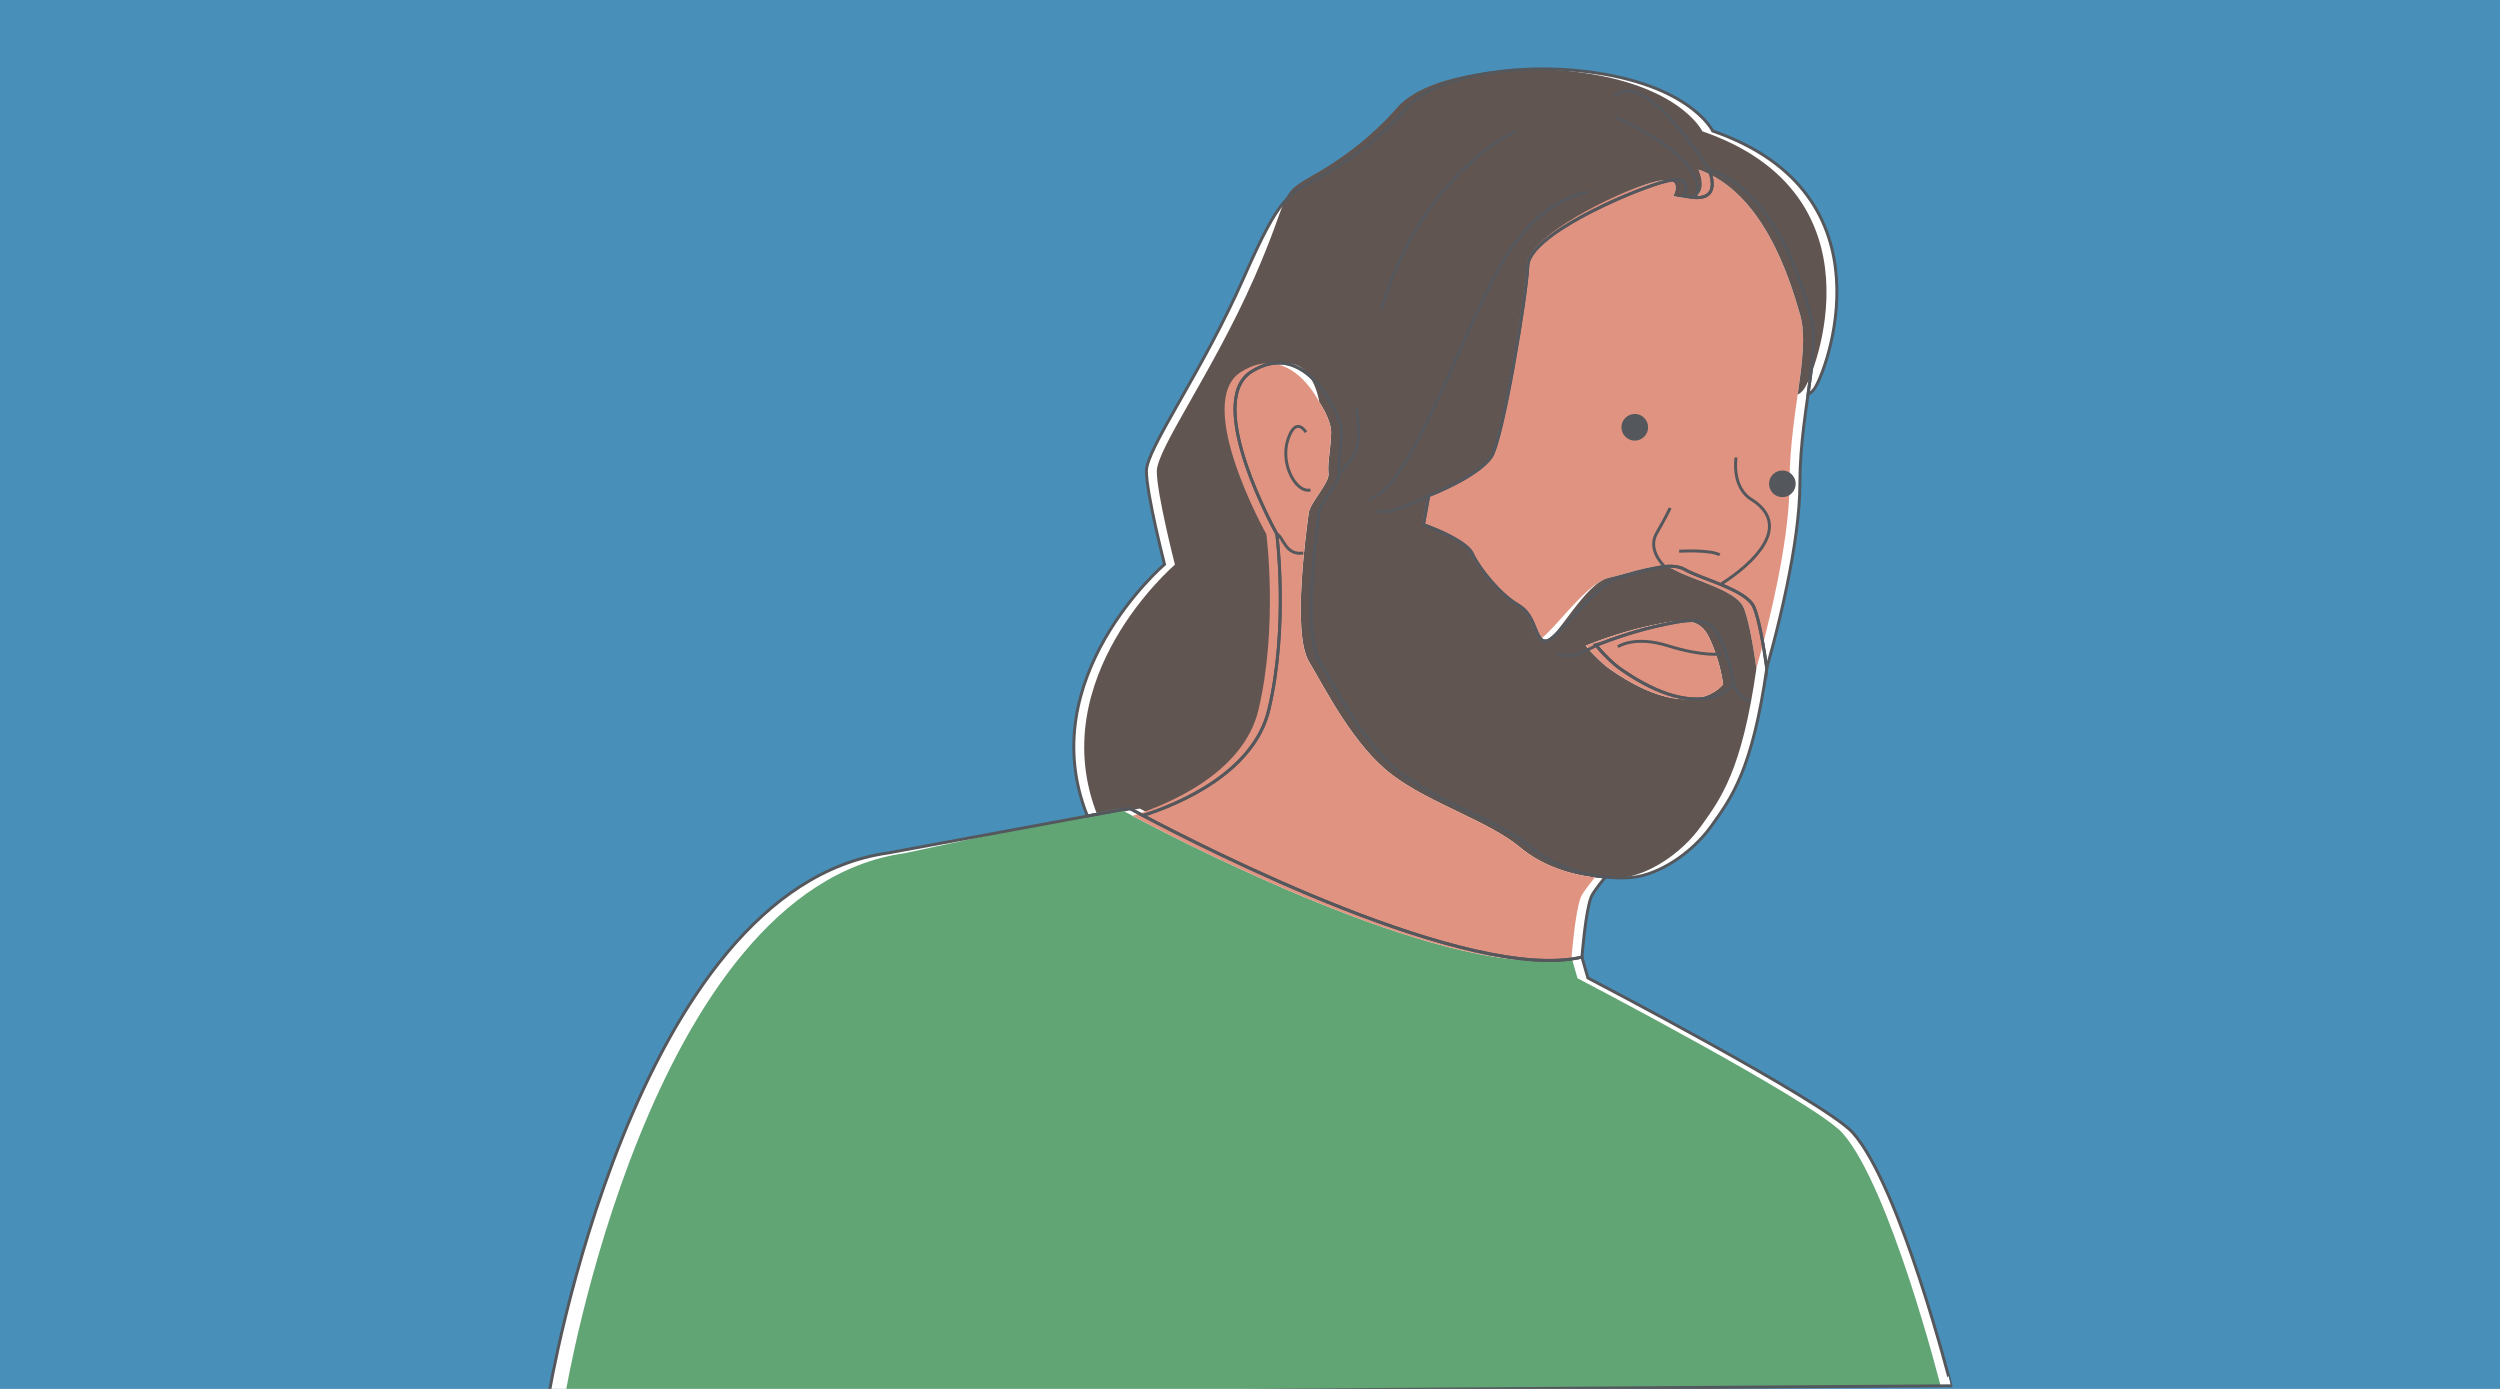 <?xml version="1.0" encoding="utf-8"?>
<!-- Generator: Adobe Illustrator 24.0.3, SVG Export Plug-In . SVG Version: 6.00 Build 0)  -->
<svg version="1.1" xmlns="http://www.w3.org/2000/svg" xmlns:xlink="http://www.w3.org/1999/xlink" x="0px" y="0px"
	 viewBox="0 0 841.89 467.72" style="enable-background:new 0 0 841.89 467.72;" xml:space="preserve">
<style type="text/css">
	.st0{fill:#4890BA;}
	.st1{fill:#54565A;}
	.st2{fill:none;stroke:#54575C;stroke-miterlimit:10;}
	.st3{fill:#FFFFFF;}
	.st4{fill:#E19381;}
	.st5{fill:#615552;}
	.st6{fill:#61A575;}
	.st7{fill:#54575C;}
</style>
<g id="Layer_1">
</g>
<g id="Layer_2">
</g>
<g id="Layer_3">
	<rect x="-0.58" y="-1.87" class="st0" width="843.04" height="471.46"/>
	<g>
		<path class="st2" d="M534.73,329.33c0,0-14.41,29.35-127.57-22.32c0,0-28.45-12.73-40.96-32.2"/>
		<path class="st2" d="M344.8,468.28c0,0,16.93-68.61-16.04-108.7"/>
		<line class="st2" x1="594.27" y1="467.39" x2="590.71" y2="440.66"/>
		<path class="st2" d="M407.91,178.35c0,0-0.91,27.63,6.38,32.18c2.94,1.83-0.61-12.75-4.55-25.5c-3.95-12.75,5.46-27.32,5.46-27.32
			"/>
		<path class="st2" d="M406.7,215.99c0,0,6.38,8.8,5.16,19.13c-1.21,10.32-7.29,20.95-7.29,20.95"/>
		<path class="st2" d="M396.68,205.67c0,0-12.75,16.39-7.29,28.23c5.46,11.84,6.68,28.54,6.68,28.54"/>
		<g>
			<g>
				<path class="st3" d="M532.73,322.32c0,0,1.2-15.56,3.14-20.32c0.77-1.89,4.75-6.63,4.75-6.63c-8.1-0.87-17.67-3.81-25.24-10.12
					c-10.68-8.9-30.25-14.68-43.15-24.47c-12.9-9.79-22.24-28.47-28.03-38.26c-5.78-9.79-0.44-46.27,0-49.83
					c0.44-3.56,7.12-10.23,6.67-13.35s0.89-9.34,0.89-13.79c0-4.45-4-10.23-4-10.23s-9.79-20.46-26.25-10.23
					c-16.46,10.23,8.45,54.72,8.45,54.72s4,31.14-2.67,59.17c-5.08,21.35-30.56,31.86-42.41,35.65
					C405.96,285.79,494.86,331.12,532.73,322.32z"/>
				<path class="st3" d="M576.78,44.12c0,0-8.07-16.97-46.71-20.46c-21.67-1.96-47.16,2.22-56.05,12.46
					c-8.9,10.23-19.35,17.76-28.92,23.13c-11.52,6.46-13.76,5.9-26.25,34.26c-13.97,31.72-32.79,57.55-32.79,65.11
					c0,7.56,6.1,31.43,6.1,31.43s-44.7,38.25-25.95,84.76l14.13-2.62c0,0,1.63,0.9,4.55,2.44c11.85-3.79,37.33-14.3,42.41-35.65
					c6.67-28.03,2.67-59.17,2.67-59.17s-24.91-44.49-8.45-54.72c16.46-10.23,26.25,10.23,26.25,10.23s4,5.78,4,10.23
					c0,4.45-1.33,10.68-0.89,13.79s-6.23,9.79-6.67,13.35c-0.44,3.56-5.78,40.04,0,49.83c5.78,9.79,15.13,28.47,28.03,38.26
					c12.9,9.79,32.48,15.57,43.15,24.47c7.57,6.31,17.14,9.25,25.24,10.12c3.33,0.36,6.42,0.37,9.02,0.11
					c8.9-0.89,20.02-8.01,26.69-17.35c6.65-9.32,13.75-18.64,18.64-53.1c-0.8-5.76-2.49-16.59-4.41-20.75
					c-2.67-5.78-17.8-9.34-23.13-12.46c-5.34-3.11-14.24,0.89-22.24,2.67c-8.01,1.78-20.46,20.91-24.47,21.35
					c-4,0.44-3.11-8.45-9.34-12.01c-6.23-3.56-13.35-12.46-15.57-17.35c-0.6-1.32-2.07-2.63-3.89-3.85
					c-4.96-3.32-12.57-5.94-12.57-5.94l1.78-9.79c0,0,16.17-6.33,21.01-13.01c3.91-5.41,11.92-54.17,12.36-64.4
					c0.44-10.23,32.92-24.47,44.93-28.03c12.01-3.56,7.56,4.45,7.56,4.45c14.24,3.56,8.45-8.9,8.45-8.9
					c21.8,7.56,30.7,36.48,34.26,48.94c1.94,6.8,0.7,15.99-0.82,26.83c0.68-0.3,1.41-0.89,2.16-1.92
					C614.59,125.98,638.61,65.48,576.78,44.12z M554.3,211.76c3.44-0.9,6.73-1.57,8.71-1.96c7.73-1.53,13.01-1.47,15.99,4.71
					c3.98,8.26,4.75,15.84,4.75,15.84s-10.37,14.09-37.77-4.89c-2.75-1.91-5.58-4.7-8.51-8.12
					C537.48,217.34,545.25,214.13,554.3,211.76z"/>
				<path class="st3" d="M609.7,105.96c-3.56-12.46-12.46-41.37-34.26-48.94c0,0,5.78,12.46-8.45,8.9c0,0,4.45-8.01-7.56-4.45
					c-12.01,3.56-44.49,17.8-44.93,28.03c-0.44,10.23-8.64,58.86-12.36,64.4c-4.57,6.81-21.01,13.01-21.01,13.01l-1.78,9.79
					c0,0,7.61,2.62,12.57,5.94c1.83,1.22,3.3,2.54,3.89,3.85c2.22,4.89,9.34,13.79,15.57,17.35c6.23,3.56,5.34,12.46,9.34,12.01
					c4-0.44,16.46-19.57,24.47-21.35c8.01-1.78,16.91-5.78,22.24-2.67c5.34,3.11,20.46,6.67,23.13,12.46
					c1.92,4.16,3.61,14.99,4.41,20.75c0.01-0.1,0.03-0.19,0.04-0.29c0,0,3.66-12.45,6.78-27.6c2.32-11.26,4.34-24,4.34-34.24
					c0-6.77,0.56-13.25,1.3-19.36c0.45-3.74,0.96-7.33,1.44-10.76C610.4,121.95,611.64,112.76,609.7,105.96z"/>
				<path class="st3" d="M623.96,381.46c-9.28-10.44-89.23-52.13-89.23-52.13l-1.36-4.76l-0.65-2.26
					c-37.86,8.81-126.76-36.52-147.84-47.68c-2.92-1.55-4.55-2.44-4.55-2.44l-14.13,2.62l-67.07,12.42
					c-86.22,12.03-114.29,182.46-114.29,182.46l472.19-3.01C657.04,466.68,640,399.51,623.96,381.46z"/>
				<path class="st3" d="M583.76,230.35c0,0-0.77-7.58-4.75-15.84c-2.97-6.17-8.25-6.23-15.99-4.71c-1.98,0.39-5.27,1.06-8.71,1.96
					c-9.05,2.37-16.83,5.58-16.83,5.58c2.94,3.42,5.76,6.22,8.51,8.12C573.38,244.44,583.76,230.35,583.76,230.35z"/>
			</g>
			<g>
				<path class="st4" d="M606.2,106.06c-3.56-12.46-12.46-41.37-34.26-48.94c0,0,5.78,12.46-8.45,8.9c0,0,4.45-8.01-7.56-4.45
					c-12.01,3.56-44.49,17.8-44.93,28.03c-0.44,10.23-8.64,58.86-12.36,64.4c-4.57,6.81-21.01,13.01-21.01,13.01l-1.78,9.79
					c0,0,7.61,2.62,12.57,5.94c1.83,1.22,3.3,2.54,3.89,3.85c2.22,4.89,9.34,13.79,15.57,17.35c6.23,3.56,5.34,12.46,9.34,12.01
					c4-0.44,16.46-19.57,24.47-21.35c8.01-1.78,16.91-5.78,22.24-2.67c5.34,3.11,20.46,6.67,23.13,12.46
					c1.92,4.16,3.61,14.99,4.41,20.75c0.01-0.1,0.03-0.19,0.04-0.29c0,0,3.66-12.45,6.78-27.6c2.32-11.26,4.34-24,4.34-34.24
					c0-6.77,0.56-13.25,1.3-19.36c0.45-3.74,0.96-7.33,1.44-10.76C606.9,122.05,608.14,112.86,606.2,106.06z"/>
				<path class="st5" d="M573.28,44.22c0,0-8.07-16.97-46.71-20.46c-21.67-1.96-47.16,2.22-56.05,12.46
					c-8.9,10.23-19.35,17.76-28.92,23.13c-11.52,6.46-6.76,5.9-19.25,34.26c-13.97,31.72-32.79,57.55-32.79,65.11
					c0,7.56,6.1,31.43,6.1,31.43s-44.7,38.25-25.95,84.76l14.13-2.62c0,0,1.63,0.9,4.55,2.44c11.85-3.79,37.33-14.3,42.41-35.65
					c6.67-28.03,2.67-59.17,2.67-59.17s-24.91-44.49-8.45-54.72c16.46-10.23,19.25,10.23,19.25,10.23s4,5.78,4,10.23
					c0,4.45-1.33,10.68-0.89,13.79s-6.23,9.79-6.67,13.35c-0.44,3.56-5.78,40.04,0,49.83c5.78,9.79,15.13,28.47,28.03,38.26
					c12.9,9.79,32.48,15.57,43.15,24.47c7.57,6.31,17.14,9.25,25.24,10.12c3.33,0.36,6.42,0.37,9.02,0.11
					c8.9-0.89,20.02-8.01,26.69-17.35c6.65-9.32,13.75-18.64,18.64-53.1c-0.8-5.76-2.49-16.59-4.41-20.75
					c-2.67-5.78-17.8-9.34-23.13-12.46c-5.34-3.11-14.24,0.89-22.24,2.67c-8.01,1.78-17.46,20.91-21.47,21.35
					c-4,0.44-3.11-8.45-9.34-12.01c-6.23-3.56-13.35-12.46-15.57-17.35c-0.6-1.32-2.07-2.63-3.89-3.85
					c-4.96-3.32-12.57-5.94-12.57-5.94l1.78-9.79c0,0,16.17-6.33,21.01-13.01c3.91-5.41,11.92-54.17,12.36-64.4
					c0.44-10.23,29.92-24.47,41.93-28.03c12.01-3.56,7.56,4.45,7.56,4.45c14.24,3.56,8.45-8.9,8.45-8.9
					c21.8,7.56,30.7,36.48,34.26,48.94c1.94,6.8,0.7,15.99-0.82,26.83c0.68-0.3,1.41-0.89,2.16-1.92
					C611.09,126.08,635.12,65.58,573.28,44.22z M550.81,211.86c3.44-0.9,6.73-1.57,8.71-1.96c7.73-1.53,13.01-1.47,15.99,4.71
					c3.98,8.26,4.75,15.84,4.75,15.84s-10.37,14.09-37.77-4.89c-2.75-1.91-5.58-4.7-8.51-8.12
					C533.98,217.44,541.75,214.23,550.81,211.86z"/>
				<path class="st6" d="M620.46,381.56c-9.28-10.44-89.23-52.13-89.23-52.13l-1.36-4.76l-0.65-2.26
					c-37.86,8.81-126.76-36.52-147.84-47.68c-2.92-1.55-4.55-2.44-4.55-2.44l-14.13,2.62l-58.07,12.42
					c-86.22,12.03-114.29,182.46-114.29,182.46l463.19-3.01C653.54,466.78,636.5,399.61,620.46,381.56z"/>
				<path class="st4" d="M580.26,230.45c0,0-0.77-7.58-4.75-15.84c-2.97-6.17-8.25-6.23-15.99-4.71c-1.98,0.39-5.27,1.06-8.71,1.96
					c-9.05,2.37-16.83,5.58-16.83,5.58c2.94,3.42,5.76,6.22,8.51,8.12C569.89,244.54,580.26,230.45,580.26,230.45z"/>
				<path class="st4" d="M529.23,322.42c0,0,1.2-15.56,3.14-20.32c0.77-1.89,4.75-6.63,4.75-6.63c-8.1-0.87-17.67-3.81-25.24-10.12
					c-10.68-8.9-30.25-14.68-43.15-24.47c-12.9-9.79-22.24-28.47-28.03-38.26c-5.78-9.79-0.44-46.27,0-49.83
					c0.44-3.56,7.12-10.23,6.67-13.35s0.89-9.34,0.89-13.79c0-4.45-4-10.23-4-10.23s-9.79-20.46-26.25-10.23
					c-16.46,10.23,8.45,54.72,8.45,54.72s4,31.14-2.67,59.17c-5.08,21.35-30.56,31.86-42.41,35.65
					C402.46,285.89,491.36,331.22,529.23,322.42z"/>
			</g>
			<g>
				<path class="st2" d="M532.73,322.32c0,0,1.2-15.56,3.14-20.32c0.77-1.89,4.75-6.63,4.75-6.63c-8.1-0.87-17.67-3.81-25.24-10.12
					c-10.68-8.9-30.25-14.68-43.15-24.47c-12.9-9.79-22.24-28.47-28.03-38.26c-5.78-9.79-0.44-46.27,0-49.83
					c0.44-3.56,7.12-10.23,6.67-13.35s0.89-9.34,0.89-13.79c0-4.45-4-10.23-4-10.23s-9.79-20.46-26.25-10.23
					c-16.46,10.23,8.45,54.72,8.45,54.72s4,31.14-2.67,59.17c-5.08,21.35-30.56,31.86-42.41,35.65
					C405.96,285.79,494.86,331.12,532.73,322.32z"/>
				<path class="st2" d="M576.78,44.12c0,0-8.07-16.97-46.71-20.46c-21.67-1.96-47.16,2.22-56.05,12.46
					c-8.9,10.23-19.35,17.76-28.92,23.13c-11.52,6.46-13.76,5.9-26.25,34.26c-13.97,31.72-32.79,57.55-32.79,65.11
					c0,7.56,6.1,31.43,6.1,31.43s-44.7,38.25-25.95,84.76l14.13-2.62c0,0,1.63,0.9,4.55,2.44c11.85-3.79,37.33-14.3,42.41-35.65
					c6.67-28.03,2.67-59.17,2.67-59.17s-24.91-44.49-8.45-54.72c16.46-10.23,26.25,10.23,26.25,10.23s4,5.78,4,10.23
					c0,4.45-1.33,10.68-0.89,13.79s-6.23,9.79-6.67,13.35c-0.44,3.56-5.78,40.04,0,49.83c5.78,9.79,15.13,28.47,28.03,38.26
					c12.9,9.79,32.48,15.57,43.15,24.47c7.57,6.31,17.14,9.25,25.24,10.12c3.33,0.36,6.42,0.37,9.02,0.11
					c8.9-0.89,20.02-8.01,26.69-17.35c6.65-9.32,13.75-18.64,18.64-53.1c-0.8-5.76-2.49-16.59-4.41-20.75
					c-2.67-5.78-17.8-9.34-23.13-12.46c-5.34-3.11-14.24,0.89-22.24,2.67c-8.01,1.78-20.46,20.91-24.47,21.35
					c-4,0.44-3.11-8.45-9.34-12.01c-6.23-3.56-13.35-12.46-15.57-17.35c-0.6-1.32-2.07-2.63-3.89-3.85
					c-4.96-3.32-12.57-5.94-12.57-5.94l1.78-9.79c0,0,16.17-6.33,21.01-13.01c3.91-5.41,11.92-54.17,12.36-64.4
					c0.44-10.23,32.92-24.47,44.93-28.03c12.01-3.56,7.56,4.45,7.56,4.45c14.24,3.56,8.45-8.9,8.45-8.9
					c21.8,7.56,30.7,36.48,34.26,48.94c1.94,6.8,0.7,15.99-0.82,26.83c0.68-0.3,1.41-0.89,2.16-1.92
					C614.59,125.98,638.61,65.48,576.78,44.12z M554.3,211.76c3.44-0.9,6.73-1.57,8.71-1.96c7.73-1.53,13.01-1.47,15.99,4.71
					c3.98,8.26,4.75,15.84,4.75,15.84s-10.37,14.09-37.77-4.89c-2.75-1.91-5.58-4.7-8.51-8.12
					C537.48,217.34,545.25,214.13,554.3,211.76z"/>
				<path class="st2" d="M609.7,105.96c-3.56-12.46-12.46-41.37-34.26-48.94c0,0,5.78,12.46-8.45,8.9c0,0,4.45-8.01-7.56-4.45
					c-12.01,3.56-44.49,17.8-44.93,28.03c-0.44,10.23-8.64,58.86-12.36,64.4c-4.57,6.81-21.01,13.01-21.01,13.01l-1.78,9.79
					c0,0,7.61,2.62,12.57,5.94c1.83,1.22,3.3,2.54,3.89,3.85c2.22,4.89,9.34,13.79,15.57,17.35c6.23,3.56,5.34,12.46,9.34,12.01
					c4-0.44,16.46-19.57,24.47-21.35c8.01-1.78,16.91-5.78,22.24-2.67c5.34,3.11,20.46,6.67,23.13,12.46
					c1.92,4.16,3.61,14.99,4.41,20.75c0.01-0.1,0.03-0.19,0.04-0.29c0,0,3.66-12.45,6.78-27.6c2.32-11.26,4.34-24,4.34-34.24
					c0-6.77,0.56-13.25,1.3-19.36c0.45-3.74,0.96-7.33,1.44-10.76C610.4,121.95,611.64,112.76,609.7,105.96z"/>
				<path class="st2" d="M623.96,381.46c-9.28-10.44-89.23-52.13-89.23-52.13l-1.36-4.76l-0.65-2.26
					c-37.86,8.81-126.76-36.52-147.84-47.68c-2.92-1.55-4.55-2.44-4.55-2.44l-14.13,2.62l-67.07,12.42
					c-86.22,12.03-114.29,182.46-114.29,182.46l472.19-3.01C657.04,466.68,640,399.51,623.96,381.46z"/>
				<path class="st2" d="M583.76,230.35c0,0-0.77-7.58-4.75-15.84c-2.97-6.17-8.25-6.23-15.99-4.71c-1.98,0.39-5.27,1.06-8.71,1.96
					c-9.05,2.37-16.83,5.58-16.83,5.58c2.94,3.42,5.76,6.22,8.51,8.12C573.38,244.44,583.76,230.35,583.76,230.35z"/>
			</g>
			<path class="st2" d="M579.74,220.24c0,0-6.38,0.91-17.91-2.73s-17,0.3-17,0.3"/>
			<path class="st2" d="M537.48,217.34c0,0-9.83,6.09-13.29,2.3"/>
			<path class="st2" d="M583.76,230.35c0,0,2.06,5.68,5.7,5.37"/>
			<path class="st2" d="M560.61,190.79c0,0-6.07-5.46-2.73-11.23c3.34-5.77,4.55-8.5,4.55-8.5"/>
			<path class="st2" d="M565.47,185.63c0,0,10.32-0.61,13.66,1.21"/>
			<path class="st2" d="M579.74,196.56c0,0,27.93-16.7,10.32-28.23c0,0-6.68-3.04-5.46-14.27"/>
			<path class="st2" d="M575.44,57.03c0,0-21.81-35.02-31.83-24.39"/>
			<path class="st2" d="M570.63,66.63c0,0,9.11-10.32-26.71-27.32"/>
			<path class="st2" d="M463.77,171.97c3.04,2.13,17.36-5.06,17.36-5.06"/>
			<path class="st2" d="M534.81,64.81c0,0-16.7,0.91-30.36,26.11s-30.05,74.07-43.41,77.11"/>
			<path class="st2" d="M510.52,44.17c0,0-31.57,13.66-45.23,59.8"/>
			<path class="st2" d="M450.88,159.35c0,0,6.22-5.28,6.52-11.05c0.3-5.77-0.61-10.93-0.61-10.93"/>
			<path class="st2" d="M439.79,145.56c0,0-3.34-5.77-6.07,2.43s2.73,18.21,7.59,17"/>
			<path class="st2" d="M429.97,179.81c2.23,0.97,2.84,7.34,8.91,6.43"/>
			<circle class="st7" cx="550.52" cy="143.89" r="4.49"/>
			<circle class="st7" cx="600.22" cy="162.93" r="4.49"/>
		</g>
	</g>
</g>
</svg>
